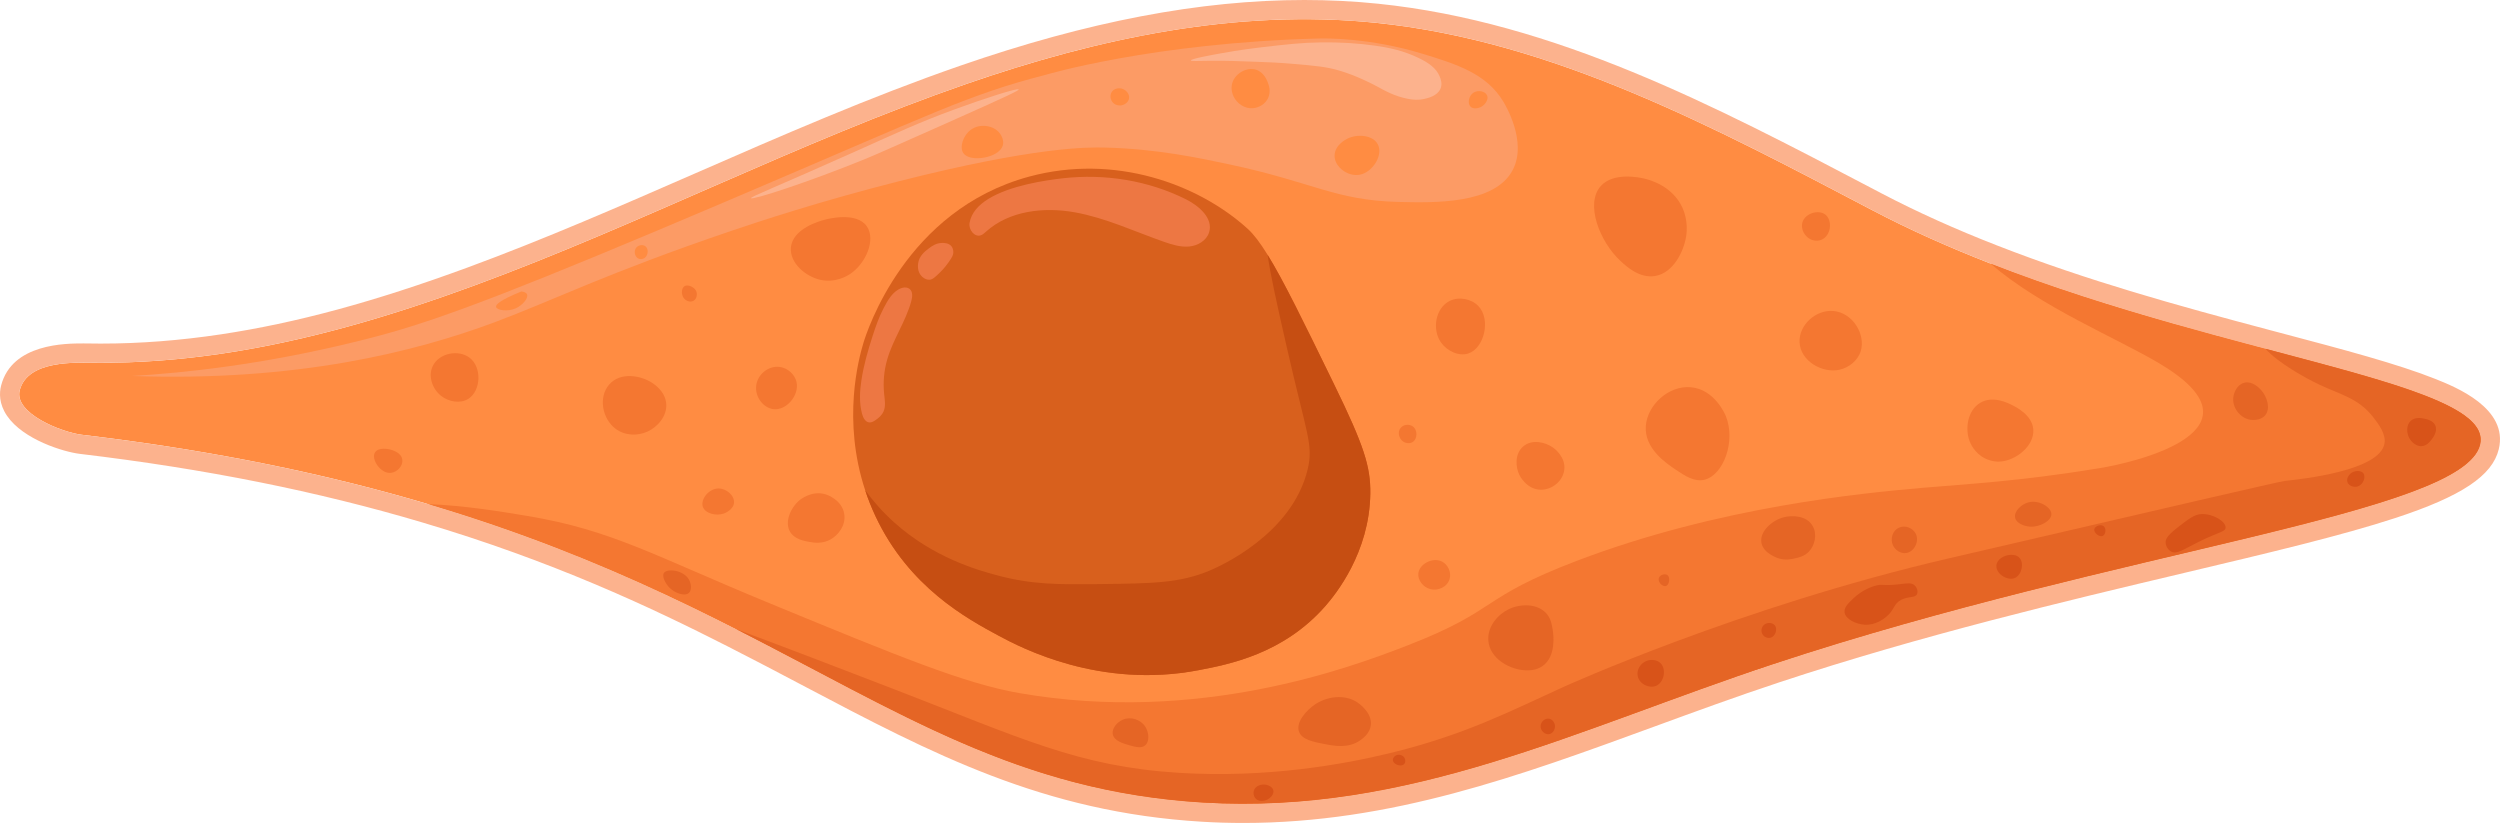 <?xml version="1.0" encoding="UTF-8"?>
<svg id="Capa_2" xmlns="http://www.w3.org/2000/svg" viewBox="0 0 1043.573 343.529">
  <defs>
    <style>
      .cls-1 {
        fill: #f47731;
      }

      .cls-2 {
        fill: #d85319;
      }

      .cls-3 {
        fill: #fcb28d;
      }

      .cls-4 {
        fill: #ed7743;
      }

      .cls-5 {
        fill: #ff8c42;
      }

      .cls-6 {
        fill: #fc9b65;
      }

      .cls-7 {
        fill: #c64e12;
      }

      .cls-8 {
        fill: #e56525;
      }

      .cls-9 {
        fill: #d8601d;
      }
    </style>
  </defs>
  <g id="Capa_1-2" data-name="Capa_1">
    <g>
      <g>
        <path class="cls-5" d="M1035.269,185.638c-7.04,28.96-150.06,43.59-295.04,91.57-81.98,27.13-151.73,62.95-237.93,57.81-77.11-4.6-126.26-37.49-195.16-72.47-35.44-18.01-76.1-36.56-128.48-52.12-40.24-11.96-87.39-22.14-144.4-28.93-8.53-1.02-28.51-8.98-26.03-18.57,3.3-12.73,23.54-11.57,31.79-11.5,17.87.14,35.74-1.28,53.41-3.94,35.76-5.38,70.57-15.82,104.46-28.28,69.53-25.57,135.51-59.93,205.55-84.2,54.83-19,112.76-31.47,171.02-25.48,73.97,7.61,141.47,43.79,207.31,78.33,15.83,8.3,32.35,15.61,49.04,22.11,39.69,15.48,80.33,26.47,114.84,35.62,54.35,14.4,93.46,24.28,89.62,40.05Z"/>
        <path class="cls-3" d="M544.479,8.015c9.976-0,19.97.484,29.98,1.513,73.97,7.61,141.47,43.79,207.31,78.33,15.83,8.3,32.35,15.61,49.04,22.11,39.69,15.48,80.33,26.47,114.84,35.62,54.35,14.4,93.46,24.28,89.62,40.05-7.04,28.96-150.06,43.59-295.04,91.57-76.621,25.357-142.568,58.307-221.238,58.307-5.502,0-11.058-.161-16.692-.497-77.11-4.6-126.26-37.49-195.16-72.47-35.44-18.01-76.1-36.56-128.48-52.12-40.24-11.96-87.39-22.14-144.4-28.93-8.53-1.02-28.51-8.98-26.03-18.57,2.73-10.532,17.056-11.557,26.594-11.557,1.99,0,3.771.045,5.196.057.804.006,1.611.009,2.414.009,17.066,0,34.121-1.409,50.996-3.95,35.76-5.38,70.57-15.82,104.46-28.28,69.53-25.57,135.51-59.93,205.55-84.2,45.41-15.736,92.951-26.992,141.04-26.993M544.484,0v8.015l-.002-8.015c-43.403.001-90.395,8.975-143.667,27.435-37.719,13.07-74.736,29.247-110.534,44.892-30.974,13.536-63.002,27.533-95.158,39.359-38.94,14.317-71.633,23.175-102.886,27.877-17.017,2.562-33.773,3.86-49.803,3.86-.783,0-1.569-.003-2.351-.009-.492-.004-1.033-.013-1.613-.021-1.1-.017-2.329-.035-3.646-.035-7.371,0-29.8,0-34.352,17.56-.775,2.998-.975,7.623,2.469,12.664,6.815,9.975,23.708,15.078,30.368,15.875,52.392,6.24,99.189,15.613,143.068,28.655,54.36,16.148,94.771,35.137,127.132,51.582,11.115,5.643,21.753,11.252,32.041,16.677,53.622,28.274,99.932,52.691,166.273,56.649,5.686.339,11.463.511,17.17.511,61.666,0,115.073-19.552,171.615-40.251,16.87-6.176,34.315-12.562,52.14-18.461,59.678-19.75,120.209-34.099,168.846-45.629,35.392-8.39,65.959-15.636,88.323-22.966,27.544-9.028,40.446-17.608,43.14-28.691,4.174-17.141-18.114-26.021-26.505-29.364-15.709-6.259-38.283-12.235-64.422-19.154l-4.428-1.173c-38.465-10.199-76.127-20.576-113.981-35.34-17.452-6.797-33.678-14.111-48.23-21.741l-4.638-2.434C716.054,44.314,649.049,9.145,575.279,1.555c-10.037-1.032-20.398-1.555-30.795-1.555h0Z"/>
      </g>
      <path class="cls-9" d="M572.009,206.018c-.31,24.66-14.57,42.18-18.75,46.95-17.52,20.01-40.29,24.37-52.99,26.8-41.01,7.86-73.83-9.24-83.5-14.46-13.07-7.05-37.38-20.17-51.3-49.81-1.72-3.66-3.15-7.29-4.32-10.86-9.68-29.3-2.68-54.99-.77-61.36,1.46-4.87,17.62-55.58,69.19-69.55,35.65-9.66,70.59,3.01,91.26,21.79,2.53,2.3,5.22,5.84,8.31,10.86,6.59,10.66,15.04,27.99,27.85,54.26,12.39,25.4,15.17,34.2,15.02,45.38Z"/>
      <path class="cls-6" d="M55.182,156.945c21.68-1.308,53.737-4.649,92.348-14.087,1.014-.248,7.499-1.773,15.079-3.923,24.341-6.906,56.001-18.899,140.921-55.033,87.709-37.321,100.388-44.293,133.043-52.696 0,0,44.663-13.326,113.739-15.13,2.898-.076,21.318-.406,43.565,6.391,14.451,4.415,26.708,8.354,33.652,19.956.674,1.127,10.165,16.673,3.913,28.565-7.529,14.321-32.786,13.682-47.739,13.304-26.427-.668-35.444-8.198-70.435-15.652-13.088-2.788-30.59-6.516-52.044-7.043-7.26-.178-29.264-.341-86.087,14.087-33.168,8.422-58.382,16.783-70.043,20.739-51.931,17.619-74.814,29.219-98.609,38.087-33.368,12.437-82.902,24.858-151.304,22.435Z"/>
      <path class="cls-1" d="M1035.269,185.638c-7.04,28.96-150.06,43.59-295.04,91.57-81.98,27.13-151.73,62.95-237.93,57.81-116.77-6.97-169.41-78.79-323.64-124.59,15.37.58,30.94,3.18,41.52,4.95,35.34,5.9,52.79,16.55,100.96,36.39,54.33,22.38,81.49,33.57,104.48,37.57,74.82,13.02,138.17-10.71,162-19.96,38.25-14.84,29.49-19.6,70.43-35.22,59.63-22.73,119.36-28.32,144.39-30.52,18.43-1.61,40.15-2.65,73.96-8.21,16.23-2.67,71.479-16.048,25.04-43.7-17.986-10.71-49.43-23.44-70.63-41.76,102.21,39.87,210.74,49.88,204.46,75.67Z"/>
      <path class="cls-8" d="M1035.269,185.638c-7.04,28.96-150.06,43.59-295.04,91.57-81.98,27.13-151.73,62.95-237.93,57.81-77.11-4.6-126.26-37.49-195.16-72.47,19.92,7.38,42.04,15.89,65.26,24.83,53.99,20.79,77.57,32.6,119.74,35.22,36.65,2.28,68.8-3.54,88.04-8.22,31.4-7.63,50.11-17.49,72.79-27.78,0,0,73.32-33.27,160.3-53.48,92.14-21.41,138.22-32.11,140.35-32.35,7.27-.8,39.8-4.22,41.74-15.65.68-4.01-2.54-8.17-4.7-10.96-6.14-7.93-13.74-9.46-22.43-13.56-6.02-2.84-17.21-9.1-22.58-15.01,54.35,14.4,93.46,24.28,89.62,40.05Z"/>
      <path class="cls-7" d="M572.009,206.018c-.31,24.66-14.57,42.18-18.75,46.95-17.52,20.01-40.29,24.37-52.99,26.8-41.01,7.86-73.83-9.24-83.5-14.46-13.07-7.05-37.38-20.17-51.3-49.81-1.72-3.66-3.15-7.29-4.32-10.86,3.22,4.41,7.17,8.97,12.03,13.35,16.46,14.83,35.05,20.03,43.05,22.17,14.7,3.95,25.98,3.83,42,3.66,22.87-.25,34.3-.37,46.95-5.74,3.86-1.64,34.27-15.05,40.7-42.26,2.43-10.29-.47-14.5-8.74-50.87-3.98-17.51-6.84-30.23-8-38.57,6.59,10.66,15.04,27.99,27.85,54.26,12.39,25.4,15.17,34.2,15.02,45.38Z"/>
      <path class="cls-4" d="M412.617,83.001c9.149-5.629,23.746-7.739,30.954-8.571,17.512-2.022,35.648.866,51.455,8.748,5.524,2.755,11.573,8.032,9.662,13.902-1.108,3.403-4.739,5.488-8.303,5.816-3.564.328-7.093-.765-10.472-1.945-12.361-4.317-24.35-10.006-37.237-12.321s-27.324-.708-37.058,8.048c-.663.597-1.327,1.239-2.17,1.533-2.632.919-5.176-2.331-4.733-5.084.683-4.251,3.725-7.555,7.903-10.126Z"/>
      <path class="cls-4" d="M393.236,101.412c-2.475.023-4.255,1.327-5.478,2.25-1.564,1.179-4.054,3.058-4.5,6.261-.076.549-.477,3.426,1.467,5.38.256.258,1.509,1.516,3.228,1.467,1.314-.037,2.394-1.069,4.5-3.13,1.77-1.732,2.734-3.065,3.62-4.304,1.607-2.247,1.824-3.083,1.859-3.815.018-.371.08-1.68-.783-2.739-1.136-1.395-3.081-1.377-3.913-1.37Z"/>
      <path class="cls-4" d="M376.185,120.306c-3.581,1.28-5.732,5.253-7.39,8.438-1.909,3.668-3.274,7.591-4.543,11.517-1.952,6.041-3.721,12.165-4.674,18.441-.709,4.671-.953,9.507.273,14.07.434,1.618,1.386,3.453,3.058,3.565.86.058,1.671-.382,2.392-.855,1.452-.953,2.818-2.154,3.52-3.743.982-2.224.512-4.778.256-7.195-.514-4.844-.081-9.787,1.266-14.468,2.441-8.483,7.781-15.924,10.074-24.448.465-1.73.673-3.888-.717-5.017-.819-.666-1.995-.745-3.013-.464-.17.047-.337.1-.501.159Z"/>
      <path class="cls-3" d="M526.187,19.787c11.25-1.308,17.064-1.984,25.285-2.094,7.858-.104,15.281.344,22.695,1.396,5.288.75,11.479,1.937,18.126,5.165,4.14,2.011,7.279,4.241,8.682,7.677.421,1.031,1.228,3.095.305,5.165-1.32,2.958-5.251,3.856-6.702,4.188-2.661.608-4.95.326-6.702,0-5.91-1.1-9.814-3.474-13.252-5.304-1.782-.949-8.386-4.43-15.689-6.561-5.417-1.581-10.111-1.984-19.497-2.792-5.577-.48-9.762-.644-14.927-.838-8.365-.314-12.756-.478-19.04-.419-5.457.052-8.322.235-8.377-.14-.1-.673,9.011-2.327,12.338-2.931,8.447-1.534,14.95-2.303,16.755-2.513Z"/>
      <path class="cls-3" d="M425.226,37.336c-.301-.781-15.002,4.007-27,8.413-14.787,5.43-23.551,9.574-41.478,17.609-32.941,14.763-43.476,18.754-43.239,19.37.351.912,23.954-6.696,47.348-16.239,4.657-1.9,14.518-6.288,34.239-15.065,26.645-11.858,30.285-13.687,30.13-14.087Z"/>
      <path class="cls-5" d="M468.073,36.945c-1.254-.274-3.074.001-4.011,1.467-.918,1.437-.522,3.286.489,4.402,1.307,1.442,3.225,1.202,3.424,1.174,1.442-.205,3.067-1.267,3.326-2.935.305-1.957-1.431-3.716-3.228-4.109Z"/>
      <path class="cls-5" d="M524.356,29.119c-3.849-1.238-8.617,1.417-9.913,5.348-.854,2.59.063,4.93.522,5.87,1.349,2.764,4.455,5.145,8.087,4.826,2.431-.214,5.04-1.633,6.261-4.174,1.364-2.838.284-5.594-.13-6.652-.358-.915-1.643-4.193-4.826-5.217Z"/>
      <path class="cls-5" d="M575.095,60.162c-2.089-3.82-8.407-4.306-12.522-2.348-.668.318-5.351,2.638-5.478,7.043-.112,3.884,3.389,6.893,6.522,7.826.575.171,2.626.753,4.957,0,4.835-1.561,8.876-8.218,6.522-12.522Z"/>
      <path class="cls-5" d="M417.4,55.727c-2.481-3.38-8.265-4.378-12.13-1.565-3.328,2.422-4.819,7.369-3.13,9.783,2.776,3.968,14.791,2.022,16.435-3.13.759-2.38-.919-4.739-1.174-5.087Z"/>
      <path class="cls-5" d="M269.389,102.782c-1.049-.775-2.782-.543-3.717.489-1.236,1.364-.774,3.793.685,4.598.863.476,1.986.336,2.739-.196,1.497-1.055,1.757-3.81.293-4.891Z"/>
      <path class="cls-5" d="M217.639,121.662c-8.668,3.537-10.795,5.407-10.565,6.457.3,1.371,4.789,2.123,8.217.587,2.819-1.263,5.412-4.293,4.696-5.87-.34-.747-1.37-1.051-2.348-1.174Z"/>
      <path class="cls-5" d="M620.747,39.814c-.771-1.77-3.722-2.342-5.609-1.174-2.047,1.267-2.67,4.478-1.304,5.87,1.155,1.177,3.446.764,4.826-.13,1.427-.924,2.79-2.951,2.087-4.565Z"/>
      <path class="cls-1" d="M686.226,74.51c-1.622-.363-12.633-2.827-18,3.13-6.683,7.419-.454,23.28,8.217,31.304,2.478,2.293,7.966,7.372,14.478,6.261,7.599-1.296,11.899-10.221,12.913-16.435,1.026-6.291-1.101-11.124-1.565-12.13-4.19-9.085-13.628-11.59-16.044-12.13Z"/>
      <path class="cls-1" d="M720.4,173.64c-.289-.71-4.728-11.158-14.609-12-9.353-.797-18.149,7.476-18.783,16.174-.683,9.382,8.407,15.494,12.522,18.261,3.739,2.514,7.764,5.221,12,4.174,7.88-1.948,13.154-16.063,8.87-26.609Z"/>
      <path class="cls-1" d="M765.269,129.814c-7.38-.616-14.405,5.926-14.087,13.043.352,7.867,9.524,13.072,16.696,11.478,3.758-.835,7.609-3.681,8.87-7.826,2.089-6.869-3.327-16.016-11.478-16.696Z"/>
      <path class="cls-1" d="M761.943,89.575c-2.936-2.254-8.52-.496-9.587,3.326-.77,2.76,1.009,5.892,3.522,7.043.516.237,2.313.962,4.304.196,1.85-.712,2.683-2.255,2.935-2.739,1.241-2.385,1.088-6.09-1.174-7.826Z"/>
      <path class="cls-1" d="M848.747,179.119c-.545-5.791-6.86-9.019-8.609-9.913-1.956-1-8.267-4.226-13.565-1.044-5.248,3.152-6.369,10.71-4.435,15.913.316.85,1.992,5.076,6.522,7.304.696.342,3.049,1.42,6,1.304,6.716-.262,14.739-6.63,14.087-13.565Z"/>
      <path class="cls-1" d="M617.095,127.727c-2.876-2.984-8.063-4.053-12-2.087-5.835,2.913-7.418,11.739-3.652,17.217,2.479,3.606,7.454,6.021,11.478,4.696,6.661-2.194,9.545-14.252,4.174-19.826Z"/>
      <path class="cls-1" d="M652.965,196.206c.736-5.431-4.162-9.014-4.696-9.391-3.162-2.235-8.803-3.678-12.522-.391-3.474,3.071-3.135,8.384-1.565,11.739.134.286,3.024,6.204,9,6.261,4.7.045,9.151-3.557,9.783-8.217Z"/>
      <path class="cls-1" d="M589.769,178.01c-1.446-1.048-3.824-.924-5.087.587-1.452,1.737-.73,4.471.978,5.674,1.159.816,2.901,1.019,4.109.196,1.934-1.319,2.056-4.966,0-6.456Z"/>
      <path class="cls-1" d="M361.834,94.466c-4.325-6.188-16.184-3.125-17.609-2.739-1.973.534-13.494,3.656-14.087,11.739-.464,6.33,6.054,11.867,12.13,13.304,6.457,1.528,11.629-1.758,12.522-2.348,6.646-4.389,10.926-14.402,7.043-19.956Z"/>
      <path class="cls-1" d="M332.486,159.423c-.728-3.116-3.612-5.823-7.043-6.261-4.575-.584-9.205,2.981-9.783,7.826-.573,4.803,3.034,9.211,7.043,9.783,5.527.788,11.075-5.817,9.783-11.348Z"/>
      <path class="cls-1" d="M352.443,214.727c-.842-6.108-7.373-8.248-7.696-8.348-5.913-1.829-10.689,2.153-11.217,2.609-3.543,3.059-6.071,8.878-3.783,12.913,1.809,3.19,5.86,3.909,8.087,4.304,1.822.323,5.544.984,9.13-1.174,2.861-1.721,6.135-5.536,5.478-10.304Z"/>
      <path class="cls-1" d="M272.226,159.814c-4.594-3.018-13.25-4.781-18,.783-4.583,5.367-2.741,14.286,2.739,18.391,3.938,2.951,9.246,3.034,13.304,1.174,4.124-1.89,8.309-6.407,7.826-11.739-.458-5.054-4.846-7.936-5.87-8.609Z"/>
      <path class="cls-1" d="M288.4,119.51c-.325-.127-1.747-.685-2.739,0-1.409.972-1.377,4.053.261,5.478.846.736,2.407,1.28,3.652.522,1.481-.901,1.313-2.91,1.304-3-.205-2.069-2.312-2.935-2.478-3Z"/>
      <path class="cls-1" d="M306.4,209.901c.28-3.029-3.173-6.04-6.522-6-4.04.048-7.476,4.531-6.522,7.565.897,2.85,5.56,4.074,8.87,2.87.218-.079,3.901-1.478,4.174-4.435Z"/>
      <path class="cls-1" d="M195.921,149.249c-4.562-3.376-12.599-1.933-15.261,3.522-2.118,4.341-.096,9.714,3.522,12.522,3.115,2.418,7.946,3.348,11.348,1.174,5.245-3.352,5.771-13.237.391-17.217Z"/>
      <path class="cls-1" d="M167.943,191.901c-.389-3.157-4.556-4.134-5.283-4.304-.467-.11-4.581-1.022-6.065,1.174-1.371,2.029.393,5.391,2.348,7.043.545.461,2.162,1.828,4.304,1.565,2.575-.315,5.016-2.873,4.696-5.478Z"/>
      <path class="cls-1" d="M605.095,241.727c.874-2.926-.756-6.065-3.13-7.304-3.812-1.99-9.493.945-9.913,4.957-.29,2.772,1.969,5.721,4.957,6.522,3.222.863,7.087-.827,8.087-4.174Z"/>
      <path class="cls-8" d="M943.965,162.945c-.507-.581-3.649-4.182-7.304-3.13-2.886.831-4.227,4.026-4.435,6.261-.392,4.214,2.924,8.428,7.043,9.13.308.052,4.159.651,6.261-1.826,2.442-2.878.734-7.8-1.565-10.435Z"/>
      <path class="cls-8" d="M856.313,214.597c-.027-2.878-5.132-5.967-9.391-4.957-3.129.742-6.357,3.829-5.739,6.522.557,2.427,3.995,3.47,6,3.652,4.192.381,9.157-2.364,9.13-5.217Z"/>
      <path class="cls-8" d="M756.66,219.554c-2.56-4.486-8.692-4.479-12-3.652-4.977,1.243-10.261,6.012-9.391,10.696.846,4.559,7.041,6.445,7.304,6.522,2.828.821,5.279.276,6.522,0,1.743-.388,4.143-.921,6-2.869,2.446-2.566,3.569-7.185,1.565-10.696Z"/>
      <path class="cls-8" d="M799.704,222.814c-1.171-2.333-4.329-3.794-7.043-2.543-2.767,1.275-3.638,4.707-2.544,7.239.95,2.198,3.38,3.715,5.674,3.326,3.283-.557,5.488-4.886,3.913-8.022Z"/>
      <path class="cls-8" d="M645.269,255.814c-3.826-3.976-10.707-3.792-15.391-1.565-4.494,2.137-9.006,7.126-8.609,13.043.526,7.836,9.327,12.366,15.652,12.522,1.283.032,4.331.107,7.043-1.826,5.651-4.028,4.529-12.989,4.174-15.13-.391-2.353-.815-4.908-2.869-7.043Z"/>
      <path class="cls-8" d="M696.008,240.032c-.968-.671-3.011-.173-3.522,1.174-.458,1.207.579,2.397.652,2.478.534.595,1.554,1.214,2.348.913,1.365-.518,1.824-3.662.522-4.565Z"/>
      <path class="cls-8" d="M572.226,302.771c.699-5.355-5.242-9.329-5.739-9.652-5.553-3.604-12.977-2.244-17.739,1.044-3.201,2.21-7.924,7.172-6.522,11.217,1.164,3.359,5.929,4.288,10.696,5.217,3.917.763,9.933,1.936,14.87-1.565,1.06-.752,3.987-2.828,4.435-6.261Z"/>
      <path class="cls-8" d="M478.052,303.293c-1.921-2.951-6.082-4.326-9.391-2.87-2.293,1.009-4.593,3.559-4.174,6,.492,2.871,4.469,3.978,7.043,4.696,2.434.678,4.928,1.372,6.522,0,1.925-1.657,1.536-5.466,0-7.826Z"/>
      <path class="cls-8" d="M287.617,241.988c-2.191-3.99-8.995-4.828-10.435-2.87-1.03,1.402.574,4.391,2.087,6,2.326,2.474,6.615,4.002,8.348,2.348,1.256-1.199.91-3.821,0-5.478Z"/>
      <path class="cls-2" d="M793.443,243.814c-8.168.981-7.317-.31-10.957.783-1.081.325-5.138,1.634-8.87,5.217-2.141,2.056-3.888,3.734-3.652,5.739.35,2.98,4.881,4.994,8.348,5.217,4.555.293,8.023-2.459,8.87-3.131,3.817-3.029,3.017-5.535,6.522-7.304,3.093-1.562,5.715-.62,6.522-2.348.535-1.146-.05-2.779-1.011-3.652-1.301-1.182-3.144-.837-5.772-.522Z"/>
      <path class="cls-2" d="M842.943,232.793c-1.288-1.358-3.341-1.214-3.913-1.174-2.263.159-5.431,1.663-5.674,4.402-.216,2.438,2.018,4.368,3.815,5.087.475.19,2.298.92,4.011.098,2.838-1.362,3.821-6.24,1.761-8.413Z"/>
      <path class="cls-2" d="M878.16,219.684c-1.168-.973-3.579-.144-3.913,1.174-.227.895.553,1.826,1.076,2.25.526.427,1.602 1,2.446.587,1.222-.598,1.536-3.058.391-4.011Z"/>
      <path class="cls-2" d="M929.03,220.271c.176-2.548-5.238-5.947-10.174-5.674-2.883.16-5.248,1.998-9.978,5.674-4.48,3.482-4.906,5.009-4.891,6.065.021,1.47.911,3.168,2.348,3.913,2.399,1.244,4.981-.867,11.543-4.109,8.322-4.111,11.03-4.105,11.152-5.87Z"/>
      <path class="cls-2" d="M986.552,197.575c-1.013-1.373-3.903-1.245-5.478.196-.782.715-1.675,2.151-1.174,3.522.586,1.604,2.761,2.243,4.304,1.761,2.289-.715,3.457-3.975,2.348-5.478Z"/>
      <path class="cls-2" d="M1016.584,177.619c-.889-2.045-3.37-2.589-4.5-2.837-1.087-.238-3.895-.854-5.772.88-1.994,1.844-1.766,5.262-.489,7.435.106.181,2.035,3.352,5.087,3.13,2.115-.153,3.413-1.836,4.109-2.739.564-.732,2.633-3.414,1.565-5.87Z"/>
      <path class="cls-2" d="M693.269,276.945c-1.47-1.556-4.023-1.834-6-1.044-2.427.971-4.163,3.624-3.652,6.261.655,3.382,4.726,5.279,7.565,4.174,3.421-1.332,4.521-6.815,2.087-9.391Z"/>
      <path class="cls-2" d="M740.813,260.966c-1.071-1.228-3.552-1.295-4.793.196-.872,1.047-1.014,2.721-.098,3.913.808,1.05,2.221,1.444,3.326,1.076,1.968-.656,2.86-3.699,1.565-5.185Z"/>
      <path class="cls-2" d="M649.052,302.64c-.199-1.179-1.111-2.433-2.446-2.641-1.702-.266-3.423,1.272-3.522,3.033-.11,1.961,1.819,3.755,3.62,3.424,1.602-.294,2.624-2.183,2.348-3.815Z"/>
      <path class="cls-2" d="M586.378,316.532c-.595-1.263-2.334-1.829-3.587-1.239-.63.296-1.367.994-1.37,1.891-.003,1.187,1.283,1.914,2.022,2.152.232.075,1.871.573,2.739-.457.583-.691.503-1.696.196-2.348Z"/>
      <path class="cls-2" d="M531.53,329.901c-.426-1.829-2.946-2.315-3.13-2.348-1.778-.318-4.262.373-4.957,2.348-.386,1.099-.175,2.47.652,3.391,1.304,1.452,3.548,1.129,4.826.522,1.328-.631,3.001-2.228,2.609-3.913Z"/>
    </g>
  </g>
</svg>